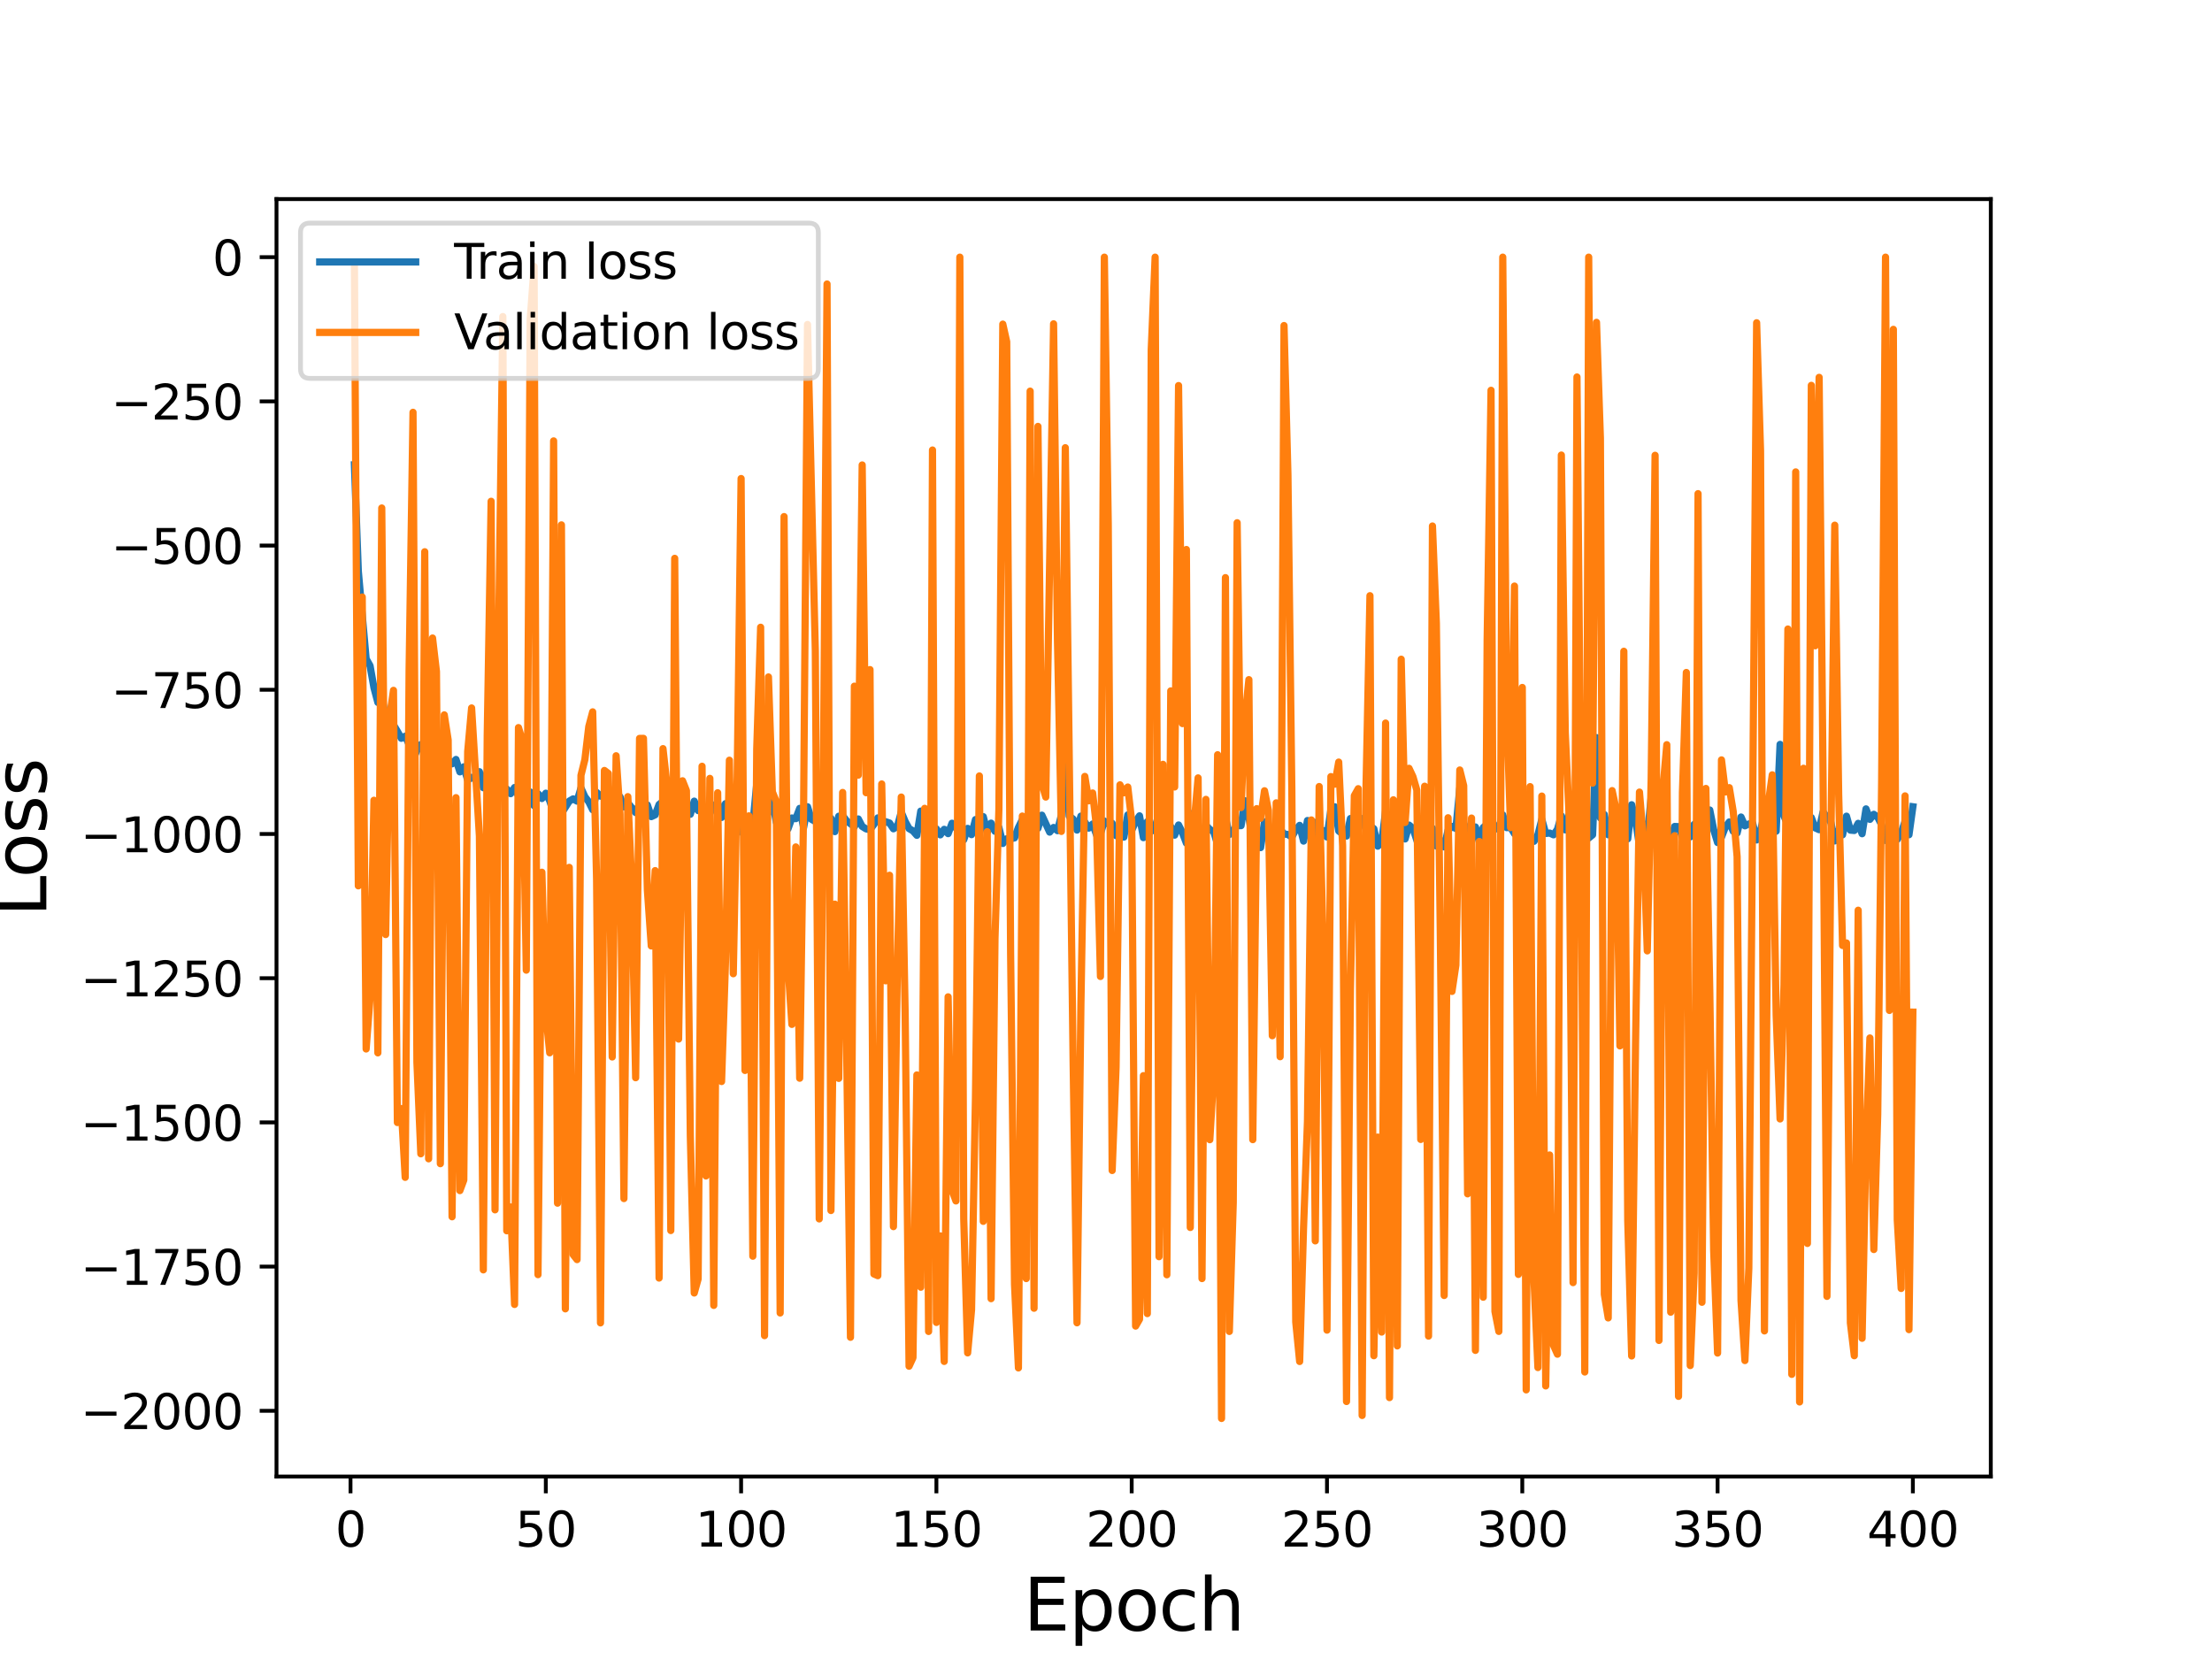 <?xml version="1.0" encoding="utf-8" standalone="no"?>
<!DOCTYPE svg PUBLIC "-//W3C//DTD SVG 1.1//EN"
  "http://www.w3.org/Graphics/SVG/1.1/DTD/svg11.dtd">
<svg height="345.6pt" version="1.1" viewBox="0 0 460.8 345.6" width="460.8pt" xmlns="http://www.w3.org/2000/svg" xmlns:xlink="http://www.w3.org/1999/xlink">
 <defs>
  <style type="text/css">*{stroke-linecap:butt;stroke-linejoin:round;}</style>
 </defs>
 <g id="figure_1">
  <g id="patch_1">
   <path d="M 0 345.6 
L 460.8 345.6 
L 460.8 0 
L 0 0 
z
" style="fill:#ffffff;"/>
  </g>
  <g id="axes_1">
   <g id="patch_2">
    <path d="M 57.6 307.584 
L 414.72 307.584 
L 414.72 41.472 
L 57.6 41.472 
z
" style="fill:#ffffff;"/>
   </g>
   <g id="matplotlib.axis_1">
    <g id="xtick_1">
     <g id="line2d_1">
      <defs>
       <path d="M 0 0 
L 0 3.5 
" id="mac557f508b" style="stroke:#000000;stroke-width:0.8;"/>
      </defs>
      <g>
       <use style="stroke:#000000;stroke-width:0.8;" x="73.019" xlink:href="#mac557f508b" y="307.584"/>
      </g>
     </g>
     <g id="text_1">
      <!-- 0 -->
      <g transform="translate(69.838 322.182)scale(0.1 -0.1)">
       <defs>
        <path d="M 2034 4250 
Q 1547 4250 1301 3770 
Q 1056 3291 1056 2328 
Q 1056 1369 1301 889 
Q 1547 409 2034 409 
Q 2525 409 2770 889 
Q 3016 1369 3016 2328 
Q 3016 3291 2770 3770 
Q 2525 4250 2034 4250 
z
M 2034 4750 
Q 2819 4750 3233 4129 
Q 3647 3509 3647 2328 
Q 3647 1150 3233 529 
Q 2819 -91 2034 -91 
Q 1250 -91 836 529 
Q 422 1150 422 2328 
Q 422 3509 836 4129 
Q 1250 4750 2034 4750 
z
" id="DejaVuSans-30" transform="scale(0.016)"/>
       </defs>
       <use xlink:href="#DejaVuSans-30"/>
      </g>
     </g>
    </g>
    <g id="xtick_2">
     <g id="line2d_2">
      <g>
       <use style="stroke:#000000;stroke-width:0.8;" x="113.703" xlink:href="#mac557f508b" y="307.584"/>
      </g>
     </g>
     <g id="text_2">
      <!-- 50 -->
      <g transform="translate(107.34 322.182)scale(0.1 -0.1)">
       <defs>
        <path d="M 691 4666 
L 3169 4666 
L 3169 4134 
L 1269 4134 
L 1269 2991 
Q 1406 3038 1543 3061 
Q 1681 3084 1819 3084 
Q 2600 3084 3056 2656 
Q 3513 2228 3513 1497 
Q 3513 744 3044 326 
Q 2575 -91 1722 -91 
Q 1428 -91 1123 -41 
Q 819 9 494 109 
L 494 744 
Q 775 591 1075 516 
Q 1375 441 1709 441 
Q 2250 441 2565 725 
Q 2881 1009 2881 1497 
Q 2881 1984 2565 2268 
Q 2250 2553 1709 2553 
Q 1456 2553 1204 2497 
Q 953 2441 691 2322 
L 691 4666 
z
" id="DejaVuSans-35" transform="scale(0.016)"/>
       </defs>
       <use xlink:href="#DejaVuSans-35"/>
       <use x="63.623" xlink:href="#DejaVuSans-30"/>
      </g>
     </g>
    </g>
    <g id="xtick_3">
     <g id="line2d_3">
      <g>
       <use style="stroke:#000000;stroke-width:0.8;" x="154.386" xlink:href="#mac557f508b" y="307.584"/>
      </g>
     </g>
     <g id="text_3">
      <!-- 100 -->
      <g transform="translate(144.842 322.182)scale(0.1 -0.1)">
       <defs>
        <path d="M 794 531 
L 1825 531 
L 1825 4091 
L 703 3866 
L 703 4441 
L 1819 4666 
L 2450 4666 
L 2450 531 
L 3481 531 
L 3481 0 
L 794 0 
L 794 531 
z
" id="DejaVuSans-31" transform="scale(0.016)"/>
       </defs>
       <use xlink:href="#DejaVuSans-31"/>
       <use x="63.623" xlink:href="#DejaVuSans-30"/>
       <use x="127.246" xlink:href="#DejaVuSans-30"/>
      </g>
     </g>
    </g>
    <g id="xtick_4">
     <g id="line2d_4">
      <g>
       <use style="stroke:#000000;stroke-width:0.8;" x="195.07" xlink:href="#mac557f508b" y="307.584"/>
      </g>
     </g>
     <g id="text_4">
      <!-- 150 -->
      <g transform="translate(185.526 322.182)scale(0.1 -0.1)">
       <use xlink:href="#DejaVuSans-31"/>
       <use x="63.623" xlink:href="#DejaVuSans-35"/>
       <use x="127.246" xlink:href="#DejaVuSans-30"/>
      </g>
     </g>
    </g>
    <g id="xtick_5">
     <g id="line2d_5">
      <g>
       <use style="stroke:#000000;stroke-width:0.8;" x="235.753" xlink:href="#mac557f508b" y="307.584"/>
      </g>
     </g>
     <g id="text_5">
      <!-- 200 -->
      <g transform="translate(226.209 322.182)scale(0.1 -0.1)">
       <defs>
        <path d="M 1228 531 
L 3431 531 
L 3431 0 
L 469 0 
L 469 531 
Q 828 903 1448 1529 
Q 2069 2156 2228 2338 
Q 2531 2678 2651 2914 
Q 2772 3150 2772 3378 
Q 2772 3750 2511 3984 
Q 2250 4219 1831 4219 
Q 1534 4219 1204 4116 
Q 875 4013 500 3803 
L 500 4441 
Q 881 4594 1212 4672 
Q 1544 4750 1819 4750 
Q 2544 4750 2975 4387 
Q 3406 4025 3406 3419 
Q 3406 3131 3298 2873 
Q 3191 2616 2906 2266 
Q 2828 2175 2409 1742 
Q 1991 1309 1228 531 
z
" id="DejaVuSans-32" transform="scale(0.016)"/>
       </defs>
       <use xlink:href="#DejaVuSans-32"/>
       <use x="63.623" xlink:href="#DejaVuSans-30"/>
       <use x="127.246" xlink:href="#DejaVuSans-30"/>
      </g>
     </g>
    </g>
    <g id="xtick_6">
     <g id="line2d_6">
      <g>
       <use style="stroke:#000000;stroke-width:0.8;" x="276.437" xlink:href="#mac557f508b" y="307.584"/>
      </g>
     </g>
     <g id="text_6">
      <!-- 250 -->
      <g transform="translate(266.893 322.182)scale(0.1 -0.1)">
       <use xlink:href="#DejaVuSans-32"/>
       <use x="63.623" xlink:href="#DejaVuSans-35"/>
       <use x="127.246" xlink:href="#DejaVuSans-30"/>
      </g>
     </g>
    </g>
    <g id="xtick_7">
     <g id="line2d_7">
      <g>
       <use style="stroke:#000000;stroke-width:0.8;" x="317.12" xlink:href="#mac557f508b" y="307.584"/>
      </g>
     </g>
     <g id="text_7">
      <!-- 300 -->
      <g transform="translate(307.576 322.182)scale(0.1 -0.1)">
       <defs>
        <path d="M 2597 2516 
Q 3050 2419 3304 2112 
Q 3559 1806 3559 1356 
Q 3559 666 3084 287 
Q 2609 -91 1734 -91 
Q 1441 -91 1130 -33 
Q 819 25 488 141 
L 488 750 
Q 750 597 1062 519 
Q 1375 441 1716 441 
Q 2309 441 2620 675 
Q 2931 909 2931 1356 
Q 2931 1769 2642 2001 
Q 2353 2234 1838 2234 
L 1294 2234 
L 1294 2753 
L 1863 2753 
Q 2328 2753 2575 2939 
Q 2822 3125 2822 3475 
Q 2822 3834 2567 4026 
Q 2313 4219 1838 4219 
Q 1578 4219 1281 4162 
Q 984 4106 628 3988 
L 628 4550 
Q 988 4650 1302 4700 
Q 1616 4750 1894 4750 
Q 2613 4750 3031 4423 
Q 3450 4097 3450 3541 
Q 3450 3153 3228 2886 
Q 3006 2619 2597 2516 
z
" id="DejaVuSans-33" transform="scale(0.016)"/>
       </defs>
       <use xlink:href="#DejaVuSans-33"/>
       <use x="63.623" xlink:href="#DejaVuSans-30"/>
       <use x="127.246" xlink:href="#DejaVuSans-30"/>
      </g>
     </g>
    </g>
    <g id="xtick_8">
     <g id="line2d_8">
      <g>
       <use style="stroke:#000000;stroke-width:0.8;" x="357.804" xlink:href="#mac557f508b" y="307.584"/>
      </g>
     </g>
     <g id="text_8">
      <!-- 350 -->
      <g transform="translate(348.26 322.182)scale(0.1 -0.1)">
       <use xlink:href="#DejaVuSans-33"/>
       <use x="63.623" xlink:href="#DejaVuSans-35"/>
       <use x="127.246" xlink:href="#DejaVuSans-30"/>
      </g>
     </g>
    </g>
    <g id="xtick_9">
     <g id="line2d_9">
      <g>
       <use style="stroke:#000000;stroke-width:0.8;" x="398.487" xlink:href="#mac557f508b" y="307.584"/>
      </g>
     </g>
     <g id="text_9">
      <!-- 400 -->
      <g transform="translate(388.944 322.182)scale(0.1 -0.1)">
       <defs>
        <path d="M 2419 4116 
L 825 1625 
L 2419 1625 
L 2419 4116 
z
M 2253 4666 
L 3047 4666 
L 3047 1625 
L 3713 1625 
L 3713 1100 
L 3047 1100 
L 3047 0 
L 2419 0 
L 2419 1100 
L 313 1100 
L 313 1709 
L 2253 4666 
z
" id="DejaVuSans-34" transform="scale(0.016)"/>
       </defs>
       <use xlink:href="#DejaVuSans-34"/>
       <use x="63.623" xlink:href="#DejaVuSans-30"/>
       <use x="127.246" xlink:href="#DejaVuSans-30"/>
      </g>
     </g>
    </g>
    <g id="text_10">
     <!-- Epoch -->
     <g transform="translate(213.194 339.66)scale(0.15 -0.15)">
      <defs>
       <path d="M 628 4666 
L 3578 4666 
L 3578 4134 
L 1259 4134 
L 1259 2753 
L 3481 2753 
L 3481 2222 
L 1259 2222 
L 1259 531 
L 3634 531 
L 3634 0 
L 628 0 
L 628 4666 
z
" id="DejaVuSans-45" transform="scale(0.016)"/>
       <path d="M 1159 525 
L 1159 -1331 
L 581 -1331 
L 581 3500 
L 1159 3500 
L 1159 2969 
Q 1341 3281 1617 3432 
Q 1894 3584 2278 3584 
Q 2916 3584 3314 3078 
Q 3713 2572 3713 1747 
Q 3713 922 3314 415 
Q 2916 -91 2278 -91 
Q 1894 -91 1617 61 
Q 1341 213 1159 525 
z
M 3116 1747 
Q 3116 2381 2855 2742 
Q 2594 3103 2138 3103 
Q 1681 3103 1420 2742 
Q 1159 2381 1159 1747 
Q 1159 1113 1420 752 
Q 1681 391 2138 391 
Q 2594 391 2855 752 
Q 3116 1113 3116 1747 
z
" id="DejaVuSans-70" transform="scale(0.016)"/>
       <path d="M 1959 3097 
Q 1497 3097 1228 2736 
Q 959 2375 959 1747 
Q 959 1119 1226 758 
Q 1494 397 1959 397 
Q 2419 397 2687 759 
Q 2956 1122 2956 1747 
Q 2956 2369 2687 2733 
Q 2419 3097 1959 3097 
z
M 1959 3584 
Q 2709 3584 3137 3096 
Q 3566 2609 3566 1747 
Q 3566 888 3137 398 
Q 2709 -91 1959 -91 
Q 1206 -91 779 398 
Q 353 888 353 1747 
Q 353 2609 779 3096 
Q 1206 3584 1959 3584 
z
" id="DejaVuSans-6f" transform="scale(0.016)"/>
       <path d="M 3122 3366 
L 3122 2828 
Q 2878 2963 2633 3030 
Q 2388 3097 2138 3097 
Q 1578 3097 1268 2742 
Q 959 2388 959 1747 
Q 959 1106 1268 751 
Q 1578 397 2138 397 
Q 2388 397 2633 464 
Q 2878 531 3122 666 
L 3122 134 
Q 2881 22 2623 -34 
Q 2366 -91 2075 -91 
Q 1284 -91 818 406 
Q 353 903 353 1747 
Q 353 2603 823 3093 
Q 1294 3584 2113 3584 
Q 2378 3584 2631 3529 
Q 2884 3475 3122 3366 
z
" id="DejaVuSans-63" transform="scale(0.016)"/>
       <path d="M 3513 2113 
L 3513 0 
L 2938 0 
L 2938 2094 
Q 2938 2591 2744 2837 
Q 2550 3084 2163 3084 
Q 1697 3084 1428 2787 
Q 1159 2491 1159 1978 
L 1159 0 
L 581 0 
L 581 4863 
L 1159 4863 
L 1159 2956 
Q 1366 3272 1645 3428 
Q 1925 3584 2291 3584 
Q 2894 3584 3203 3211 
Q 3513 2838 3513 2113 
z
" id="DejaVuSans-68" transform="scale(0.016)"/>
      </defs>
      <use xlink:href="#DejaVuSans-45"/>
      <use x="63.184" xlink:href="#DejaVuSans-70"/>
      <use x="126.66" xlink:href="#DejaVuSans-6f"/>
      <use x="187.842" xlink:href="#DejaVuSans-63"/>
      <use x="242.822" xlink:href="#DejaVuSans-68"/>
     </g>
    </g>
   </g>
   <g id="matplotlib.axis_2">
    <g id="ytick_1">
     <g id="line2d_10">
      <defs>
       <path d="M 0 0 
L -3.5 0 
" id="m861f711ddc" style="stroke:#000000;stroke-width:0.8;"/>
      </defs>
      <g>
       <use style="stroke:#000000;stroke-width:0.8;" x="57.6" xlink:href="#m861f711ddc" y="293.899"/>
      </g>
     </g>
     <g id="text_11">
      <!-- −2000 -->
      <g transform="translate(16.77 297.698)scale(0.1 -0.1)">
       <defs>
        <path d="M 678 2272 
L 4684 2272 
L 4684 1741 
L 678 1741 
L 678 2272 
z
" id="DejaVuSans-2212" transform="scale(0.016)"/>
       </defs>
       <use xlink:href="#DejaVuSans-2212"/>
       <use x="83.789" xlink:href="#DejaVuSans-32"/>
       <use x="147.412" xlink:href="#DejaVuSans-30"/>
       <use x="211.035" xlink:href="#DejaVuSans-30"/>
       <use x="274.658" xlink:href="#DejaVuSans-30"/>
      </g>
     </g>
    </g>
    <g id="ytick_2">
     <g id="line2d_11">
      <g>
       <use style="stroke:#000000;stroke-width:0.8;" x="57.6" xlink:href="#m861f711ddc" y="263.858"/>
      </g>
     </g>
     <g id="text_12">
      <!-- −1750 -->
      <g transform="translate(16.77 267.657)scale(0.1 -0.1)">
       <defs>
        <path d="M 525 4666 
L 3525 4666 
L 3525 4397 
L 1831 0 
L 1172 0 
L 2766 4134 
L 525 4134 
L 525 4666 
z
" id="DejaVuSans-37" transform="scale(0.016)"/>
       </defs>
       <use xlink:href="#DejaVuSans-2212"/>
       <use x="83.789" xlink:href="#DejaVuSans-31"/>
       <use x="147.412" xlink:href="#DejaVuSans-37"/>
       <use x="211.035" xlink:href="#DejaVuSans-35"/>
       <use x="274.658" xlink:href="#DejaVuSans-30"/>
      </g>
     </g>
    </g>
    <g id="ytick_3">
     <g id="line2d_12">
      <g>
       <use style="stroke:#000000;stroke-width:0.8;" x="57.6" xlink:href="#m861f711ddc" y="233.816"/>
      </g>
     </g>
     <g id="text_13">
      <!-- −1500 -->
      <g transform="translate(16.77 237.615)scale(0.1 -0.1)">
       <use xlink:href="#DejaVuSans-2212"/>
       <use x="83.789" xlink:href="#DejaVuSans-31"/>
       <use x="147.412" xlink:href="#DejaVuSans-35"/>
       <use x="211.035" xlink:href="#DejaVuSans-30"/>
       <use x="274.658" xlink:href="#DejaVuSans-30"/>
      </g>
     </g>
    </g>
    <g id="ytick_4">
     <g id="line2d_13">
      <g>
       <use style="stroke:#000000;stroke-width:0.8;" x="57.6" xlink:href="#m861f711ddc" y="203.775"/>
      </g>
     </g>
     <g id="text_14">
      <!-- −1250 -->
      <g transform="translate(16.77 207.574)scale(0.1 -0.1)">
       <use xlink:href="#DejaVuSans-2212"/>
       <use x="83.789" xlink:href="#DejaVuSans-31"/>
       <use x="147.412" xlink:href="#DejaVuSans-32"/>
       <use x="211.035" xlink:href="#DejaVuSans-35"/>
       <use x="274.658" xlink:href="#DejaVuSans-30"/>
      </g>
     </g>
    </g>
    <g id="ytick_5">
     <g id="line2d_14">
      <g>
       <use style="stroke:#000000;stroke-width:0.8;" x="57.6" xlink:href="#m861f711ddc" y="173.733"/>
      </g>
     </g>
     <g id="text_15">
      <!-- −1000 -->
      <g transform="translate(16.77 177.533)scale(0.1 -0.1)">
       <use xlink:href="#DejaVuSans-2212"/>
       <use x="83.789" xlink:href="#DejaVuSans-31"/>
       <use x="147.412" xlink:href="#DejaVuSans-30"/>
       <use x="211.035" xlink:href="#DejaVuSans-30"/>
       <use x="274.658" xlink:href="#DejaVuSans-30"/>
      </g>
     </g>
    </g>
    <g id="ytick_6">
     <g id="line2d_15">
      <g>
       <use style="stroke:#000000;stroke-width:0.8;" x="57.6" xlink:href="#m861f711ddc" y="143.692"/>
      </g>
     </g>
     <g id="text_16">
      <!-- −750 -->
      <g transform="translate(23.133 147.491)scale(0.1 -0.1)">
       <use xlink:href="#DejaVuSans-2212"/>
       <use x="83.789" xlink:href="#DejaVuSans-37"/>
       <use x="147.412" xlink:href="#DejaVuSans-35"/>
       <use x="211.035" xlink:href="#DejaVuSans-30"/>
      </g>
     </g>
    </g>
    <g id="ytick_7">
     <g id="line2d_16">
      <g>
       <use style="stroke:#000000;stroke-width:0.8;" x="57.6" xlink:href="#m861f711ddc" y="113.651"/>
      </g>
     </g>
     <g id="text_17">
      <!-- −500 -->
      <g transform="translate(23.133 117.45)scale(0.1 -0.1)">
       <use xlink:href="#DejaVuSans-2212"/>
       <use x="83.789" xlink:href="#DejaVuSans-35"/>
       <use x="147.412" xlink:href="#DejaVuSans-30"/>
       <use x="211.035" xlink:href="#DejaVuSans-30"/>
      </g>
     </g>
    </g>
    <g id="ytick_8">
     <g id="line2d_17">
      <g>
       <use style="stroke:#000000;stroke-width:0.8;" x="57.6" xlink:href="#m861f711ddc" y="83.609"/>
      </g>
     </g>
     <g id="text_18">
      <!-- −250 -->
      <g transform="translate(23.133 87.409)scale(0.1 -0.1)">
       <use xlink:href="#DejaVuSans-2212"/>
       <use x="83.789" xlink:href="#DejaVuSans-32"/>
       <use x="147.412" xlink:href="#DejaVuSans-35"/>
       <use x="211.035" xlink:href="#DejaVuSans-30"/>
      </g>
     </g>
    </g>
    <g id="ytick_9">
     <g id="line2d_18">
      <g>
       <use style="stroke:#000000;stroke-width:0.8;" x="57.6" xlink:href="#m861f711ddc" y="53.568"/>
      </g>
     </g>
     <g id="text_19">
      <!-- 0 -->
      <g transform="translate(44.237 57.367)scale(0.1 -0.1)">
       <use xlink:href="#DejaVuSans-30"/>
      </g>
     </g>
    </g>
    <g id="text_20">
     <!-- Loss -->
     <g transform="translate(9.651 190.979)rotate(-90)scale(0.15 -0.15)">
      <defs>
       <path d="M 628 4666 
L 1259 4666 
L 1259 531 
L 3531 531 
L 3531 0 
L 628 0 
L 628 4666 
z
" id="DejaVuSans-4c" transform="scale(0.016)"/>
       <path d="M 2834 3397 
L 2834 2853 
Q 2591 2978 2328 3040 
Q 2066 3103 1784 3103 
Q 1356 3103 1142 2972 
Q 928 2841 928 2578 
Q 928 2378 1081 2264 
Q 1234 2150 1697 2047 
L 1894 2003 
Q 2506 1872 2764 1633 
Q 3022 1394 3022 966 
Q 3022 478 2636 193 
Q 2250 -91 1575 -91 
Q 1294 -91 989 -36 
Q 684 19 347 128 
L 347 722 
Q 666 556 975 473 
Q 1284 391 1588 391 
Q 1994 391 2212 530 
Q 2431 669 2431 922 
Q 2431 1156 2273 1281 
Q 2116 1406 1581 1522 
L 1381 1569 
Q 847 1681 609 1914 
Q 372 2147 372 2553 
Q 372 3047 722 3315 
Q 1072 3584 1716 3584 
Q 2034 3584 2315 3537 
Q 2597 3491 2834 3397 
z
" id="DejaVuSans-73" transform="scale(0.016)"/>
      </defs>
      <use xlink:href="#DejaVuSans-4c"/>
      <use x="53.963" xlink:href="#DejaVuSans-6f"/>
      <use x="115.145" xlink:href="#DejaVuSans-73"/>
      <use x="167.244" xlink:href="#DejaVuSans-73"/>
     </g>
    </g>
   </g>
   <g id="line2d_19">
    <path clip-path="url(#pc4046cb7c0)" d="M 73.833 96.823 
L 74.646 119.008 
L 76.274 137.245 
L 77.087 138.696 
L 77.901 143.27 
L 78.715 146.333 
L 79.528 144.657 
L 80.342 150.146 
L 81.156 149.647 
L 82.783 152.361 
L 83.597 153.801 
L 84.41 153.368 
L 85.224 155.085 
L 86.038 158.192 
L 86.851 156.336 
L 87.665 155.112 
L 88.479 155.77 
L 89.292 159.232 
L 90.106 160.533 
L 90.92 160.432 
L 91.733 158.793 
L 92.547 159.848 
L 93.361 158.258 
L 94.174 159.116 
L 94.988 158.21 
L 95.802 160.789 
L 96.616 159.741 
L 97.429 162.515 
L 98.243 161.925 
L 99.057 162.375 
L 99.87 160.76 
L 100.684 164.093 
L 101.498 160.878 
L 102.311 163.189 
L 103.125 164.063 
L 103.939 163.797 
L 104.752 165.974 
L 105.566 164.373 
L 106.38 165.333 
L 107.193 164.054 
L 108.007 165.827 
L 108.821 163.15 
L 109.634 165.642 
L 110.448 164.984 
L 111.262 167.849 
L 112.075 165.341 
L 112.889 166.345 
L 113.703 165.238 
L 114.516 166.823 
L 115.33 169.35 
L 116.144 170.14 
L 116.957 169.446 
L 118.585 166.89 
L 119.398 166.421 
L 120.212 166.892 
L 121.026 164.162 
L 121.839 165.972 
L 122.653 167.034 
L 123.467 168.682 
L 124.28 165.071 
L 125.094 165.852 
L 125.908 165.691 
L 126.721 166.576 
L 128.349 167.186 
L 129.162 165.985 
L 129.976 168.101 
L 130.79 167.254 
L 132.417 169.272 
L 133.231 167.512 
L 134.044 168.27 
L 134.858 167.689 
L 135.672 170.116 
L 136.485 169.741 
L 137.299 167.594 
L 138.113 166.948 
L 138.926 170.572 
L 139.74 169.352 
L 140.554 169.108 
L 141.367 168.553 
L 142.181 168.17 
L 142.995 168.355 
L 143.808 169.625 
L 144.622 166.896 
L 145.436 168.863 
L 146.249 168.485 
L 147.063 168.466 
L 147.877 169.405 
L 148.69 167.979 
L 149.504 167.195 
L 150.318 170.292 
L 151.131 167.418 
L 151.945 169.172 
L 152.759 168.101 
L 153.572 170.348 
L 154.386 173.334 
L 155.2 173.183 
L 156.013 171.621 
L 156.827 171.768 
L 157.641 163.276 
L 158.454 168.343 
L 159.268 169.493 
L 160.082 169.327 
L 160.895 166.689 
L 161.709 171.264 
L 162.523 169.437 
L 164.15 172.673 
L 164.964 170.401 
L 165.777 170.542 
L 166.591 168.4 
L 167.405 172.405 
L 168.219 168.06 
L 169.032 170.663 
L 170.66 171.574 
L 172.287 172.79 
L 173.101 170.476 
L 173.914 173.243 
L 174.728 170.036 
L 175.542 169.92 
L 176.355 170.992 
L 177.983 172.204 
L 178.796 170.603 
L 179.61 172.161 
L 180.424 172.672 
L 181.237 172.832 
L 182.051 171.743 
L 182.865 170.381 
L 183.678 171.806 
L 184.492 171.176 
L 185.306 171.447 
L 186.119 172.65 
L 186.933 172.171 
L 187.747 169.179 
L 188.56 171.125 
L 189.374 172.615 
L 190.188 173.083 
L 191.001 174.013 
L 191.815 168.963 
L 192.629 171.572 
L 193.442 172.8 
L 194.256 172.238 
L 195.07 172.677 
L 195.883 173.915 
L 196.697 172.762 
L 197.511 173.663 
L 198.324 171.494 
L 199.138 172.446 
L 199.952 173.588 
L 200.765 174.937 
L 201.579 172.567 
L 202.393 173.872 
L 203.206 170.733 
L 204.02 173.236 
L 204.834 170.124 
L 205.647 173.378 
L 206.461 171.474 
L 207.275 173.174 
L 208.088 172.37 
L 208.902 175.711 
L 209.716 174.736 
L 210.529 174.719 
L 211.343 174.552 
L 212.157 172.391 
L 212.97 170.744 
L 213.784 172.51 
L 214.598 171.366 
L 215.411 171.082 
L 216.225 172.55 
L 217.039 169.811 
L 218.666 173.345 
L 219.48 172.376 
L 220.293 173.042 
L 221.107 169.782 
L 221.921 156.049 
L 222.734 170.02 
L 223.548 170.62 
L 224.362 172.92 
L 225.175 170.008 
L 226.803 172.511 
L 227.616 171.655 
L 228.43 173.929 
L 229.244 173.674 
L 230.057 171.044 
L 230.871 171.64 
L 231.685 171.508 
L 232.498 174.074 
L 233.312 172.569 
L 234.126 174.384 
L 234.939 169.756 
L 235.753 172.971 
L 236.567 171.164 
L 237.381 169.953 
L 238.194 174.498 
L 239.008 171.185 
L 239.822 173.177 
L 240.635 172.259 
L 241.449 169.594 
L 242.263 171.688 
L 243.076 173.231 
L 243.89 172.201 
L 244.704 173.976 
L 245.517 171.858 
L 246.331 173.493 
L 247.145 175.641 
L 247.958 169.471 
L 248.772 172.391 
L 249.586 171.661 
L 250.399 174.931 
L 251.213 171.929 
L 252.027 172.785 
L 252.84 173.253 
L 253.654 175.964 
L 254.468 176.034 
L 255.281 170.303 
L 256.095 173.849 
L 256.909 173.043 
L 257.722 171.98 
L 258.536 171.997 
L 259.35 166.805 
L 260.163 170.212 
L 260.977 175.216 
L 261.791 173.557 
L 262.604 176.575 
L 263.418 171.19 
L 264.232 172.191 
L 265.045 174.368 
L 265.859 175.832 
L 266.673 172.725 
L 267.486 173.731 
L 268.3 173.845 
L 269.114 174.358 
L 269.927 172.878 
L 270.741 171.938 
L 271.555 175.214 
L 272.368 170.929 
L 273.182 172.252 
L 273.996 171.329 
L 274.809 175.29 
L 275.623 173.003 
L 276.437 174.367 
L 277.25 168.65 
L 278.064 168.066 
L 278.878 173.11 
L 279.691 173.732 
L 280.505 174.161 
L 281.319 170.516 
L 282.132 173.402 
L 282.946 172.818 
L 283.76 170.517 
L 284.573 172.044 
L 285.387 172.039 
L 286.201 172.644 
L 287.014 176.27 
L 287.828 175.521 
L 288.642 169.006 
L 289.455 170.718 
L 290.269 172.157 
L 291.083 172.638 
L 291.896 172.088 
L 292.71 174.769 
L 293.524 171.876 
L 294.337 172.545 
L 295.965 177.539 
L 296.778 174.27 
L 297.592 173.141 
L 298.406 172.55 
L 299.219 176.237 
L 300.033 175.053 
L 300.847 176.428 
L 301.66 172.955 
L 302.474 172.151 
L 303.288 172.6 
L 304.101 164.215 
L 304.915 171.493 
L 305.729 173.254 
L 306.543 175.411 
L 307.356 172.275 
L 308.17 174.886 
L 308.984 172.398 
L 309.797 171.715 
L 310.611 170.298 
L 311.425 172.758 
L 312.238 172.363 
L 313.052 169.758 
L 313.866 172.413 
L 314.679 172.356 
L 315.493 173.681 
L 316.307 173.32 
L 317.12 173.23 
L 317.934 171.98 
L 318.748 174.648 
L 319.561 175.26 
L 320.375 173.874 
L 321.189 170.705 
L 322.002 173.629 
L 322.816 173.535 
L 323.63 173.907 
L 324.443 172.766 
L 325.257 169.946 
L 326.071 172.883 
L 326.884 169.586 
L 327.698 169.362 
L 328.512 172.919 
L 329.325 171.923 
L 330.139 172.061 
L 330.953 174.578 
L 331.766 173.903 
L 332.58 153.654 
L 333.394 170.39 
L 334.207 169.681 
L 335.021 173.896 
L 335.835 173.838 
L 336.648 172.71 
L 337.462 174.988 
L 338.276 173.63 
L 339.089 174.744 
L 339.903 167.643 
L 340.717 170.779 
L 341.53 176.239 
L 342.344 171.625 
L 343.158 174.25 
L 343.971 166.11 
L 344.785 170.805 
L 345.599 170.78 
L 346.412 172.973 
L 347.226 173.072 
L 348.04 175.039 
L 348.853 172.171 
L 349.667 172.202 
L 350.481 174.367 
L 351.294 172.562 
L 352.108 174.341 
L 352.922 171.738 
L 353.735 175.947 
L 354.549 173.78 
L 355.363 172.239 
L 356.176 168.74 
L 356.99 172.847 
L 357.804 175.519 
L 358.617 174.388 
L 359.431 172.285 
L 360.245 171.227 
L 361.058 173.161 
L 361.872 173.533 
L 362.686 170.202 
L 363.499 172.034 
L 364.313 171.647 
L 365.127 171.541 
L 365.94 174.975 
L 366.754 173.078 
L 367.568 169.494 
L 368.381 174.37 
L 369.195 171.951 
L 370.009 173.158 
L 370.822 155.071 
L 371.636 169.988 
L 373.263 173.735 
L 374.077 174.88 
L 375.704 171.666 
L 376.518 170.69 
L 377.332 170.319 
L 378.146 172.473 
L 378.959 172.834 
L 379.773 169.15 
L 381.4 171.298 
L 382.214 175.175 
L 383.028 172.993 
L 383.841 173.907 
L 384.655 170.026 
L 385.469 172.934 
L 386.282 173.005 
L 387.096 171.515 
L 387.91 173.678 
L 388.723 168.507 
L 389.537 170.689 
L 390.351 169.636 
L 391.164 170.238 
L 391.978 171.836 
L 392.792 175.085 
L 393.605 174.868 
L 394.419 173.802 
L 395.233 174.857 
L 396.046 173.543 
L 396.86 171.12 
L 397.674 173.893 
L 398.487 168.06 
L 398.487 168.06 
" style="fill:none;stroke:#1f77b4;stroke-linecap:square;stroke-width:1.5;"/>
   </g>
   <g id="line2d_20">
    <path clip-path="url(#pc4046cb7c0)" d="M 73.833 54.942 
L 74.646 184.535 
L 75.46 124.367 
L 76.274 218.52 
L 77.087 207.821 
L 77.901 166.712 
L 78.715 219.33 
L 79.528 105.824 
L 80.342 194.684 
L 81.156 149.394 
L 81.969 143.81 
L 82.783 233.844 
L 83.597 230.939 
L 84.41 245.263 
L 85.224 139.562 
L 86.038 85.89 
L 86.851 221.276 
L 87.665 240.356 
L 88.479 114.937 
L 89.292 241.4 
L 90.106 132.91 
L 90.92 139.89 
L 91.733 242.415 
L 92.547 148.92 
L 93.361 154.153 
L 94.174 253.475 
L 94.988 166.164 
L 95.802 248.023 
L 96.616 245.828 
L 97.429 156.557 
L 98.243 147.482 
L 99.87 174.196 
L 100.684 264.536 
L 101.498 153.237 
L 102.311 104.426 
L 103.125 252.032 
L 103.939 127.134 
L 104.752 65.944 
L 105.566 256.396 
L 106.38 251.429 
L 107.193 271.741 
L 108.007 151.573 
L 108.821 154.231 
L 109.634 202.098 
L 110.448 66.548 
L 111.262 55.514 
L 112.075 265.531 
L 112.889 181.703 
L 113.703 211.255 
L 114.516 219.321 
L 115.33 91.845 
L 116.144 250.642 
L 116.957 109.343 
L 117.771 272.657 
L 118.585 180.688 
L 119.398 261.361 
L 120.212 262.396 
L 121.026 161.517 
L 121.839 158.235 
L 122.653 151.354 
L 123.467 148.292 
L 124.28 183.208 
L 125.094 275.581 
L 125.908 160.502 
L 126.721 161.118 
L 127.535 220.186 
L 128.349 157.44 
L 129.162 169.577 
L 129.976 249.683 
L 130.79 165.954 
L 131.603 183.88 
L 132.417 224.511 
L 133.231 153.822 
L 134.044 153.814 
L 134.858 185.375 
L 135.672 197.055 
L 136.485 181.362 
L 137.299 266.242 
L 138.113 155.953 
L 138.926 163.289 
L 139.74 256.342 
L 140.554 116.312 
L 141.367 216.455 
L 142.181 162.648 
L 142.995 164.699 
L 143.808 236.648 
L 144.622 269.353 
L 145.436 266.427 
L 146.249 159.627 
L 147.063 244.971 
L 147.877 162.154 
L 148.69 271.935 
L 149.504 165.143 
L 150.318 225.3 
L 151.131 200.442 
L 151.945 158.366 
L 152.759 202.848 
L 153.572 161.717 
L 154.386 99.687 
L 155.2 222.997 
L 156.013 169.956 
L 156.827 261.69 
L 157.641 155.999 
L 158.454 130.668 
L 159.268 278.236 
L 160.082 141.019 
L 160.895 164.958 
L 161.709 166.987 
L 162.523 273.516 
L 163.336 107.614 
L 164.15 201.167 
L 164.964 213.403 
L 165.777 176.433 
L 166.591 224.613 
L 167.405 168.303 
L 168.219 67.593 
L 169.846 135.589 
L 170.66 253.919 
L 171.473 167.696 
L 172.287 59.16 
L 173.101 252.173 
L 173.914 188.35 
L 174.728 224.648 
L 175.542 165.082 
L 176.355 217.326 
L 177.169 278.582 
L 177.983 142.942 
L 178.796 161.476 
L 179.61 96.861 
L 180.424 165.138 
L 181.237 139.488 
L 182.051 265.393 
L 182.865 265.746 
L 183.678 163.315 
L 184.492 204.322 
L 185.306 182.329 
L 186.119 255.527 
L 186.933 202.355 
L 187.747 166.041 
L 188.56 211.116 
L 189.374 284.607 
L 190.188 282.84 
L 191.001 223.929 
L 191.815 268.151 
L 192.629 168.389 
L 193.442 277.367 
L 194.256 93.747 
L 195.07 275.485 
L 195.883 257.452 
L 196.697 283.607 
L 197.511 207.658 
L 198.324 247.94 
L 199.138 250.177 
L 199.952 53.568 
L 200.765 253.902 
L 201.579 281.83 
L 202.393 272.835 
L 203.206 228.64 
L 204.02 161.644 
L 204.834 254.431 
L 205.647 173.259 
L 206.461 270.537 
L 207.275 195.491 
L 208.088 168.575 
L 208.902 67.524 
L 209.716 71.19 
L 210.529 198.596 
L 211.343 267.57 
L 212.157 284.963 
L 212.97 169.998 
L 213.784 266.35 
L 214.598 81.481 
L 215.411 272.532 
L 216.225 88.827 
L 217.039 163.253 
L 217.852 166.042 
L 219.48 67.459 
L 220.293 133.555 
L 221.107 173.198 
L 221.921 93.267 
L 223.548 220.938 
L 224.362 275.562 
L 225.175 209.172 
L 225.989 161.74 
L 226.803 166.825 
L 227.616 165.196 
L 228.43 172.354 
L 229.244 203.417 
L 230.057 53.568 
L 230.871 109.272 
L 231.685 243.837 
L 232.498 222.351 
L 233.312 163.494 
L 234.126 165.15 
L 234.939 163.951 
L 235.753 171.036 
L 236.567 276.247 
L 237.381 274.822 
L 238.194 224.08 
L 239.008 273.649 
L 239.822 72.888 
L 240.635 53.568 
L 241.449 261.791 
L 242.263 159.22 
L 243.076 265.557 
L 243.89 143.925 
L 244.704 163.939 
L 245.517 80.321 
L 246.331 150.739 
L 247.145 114.473 
L 247.958 255.707 
L 248.772 171.392 
L 249.586 162.049 
L 250.399 266.349 
L 251.213 166.524 
L 252.027 237.421 
L 252.84 223.845 
L 253.654 157.223 
L 254.468 295.488 
L 255.281 120.331 
L 256.095 277.365 
L 256.909 250.548 
L 257.722 108.896 
L 258.536 168.232 
L 259.35 149.566 
L 260.163 141.581 
L 260.977 237.411 
L 261.791 168.455 
L 262.604 170.47 
L 263.418 164.732 
L 264.232 168.83 
L 265.045 215.759 
L 265.859 167.245 
L 266.673 220.133 
L 267.486 67.819 
L 268.3 98.869 
L 269.114 164.506 
L 269.927 275.396 
L 270.741 283.624 
L 271.555 255.67 
L 272.368 233.607 
L 273.182 170.809 
L 273.996 258.499 
L 274.809 163.849 
L 275.623 196.105 
L 276.437 277.091 
L 277.25 161.782 
L 278.064 163.362 
L 278.878 158.756 
L 279.691 176.23 
L 280.505 291.959 
L 281.319 206.172 
L 282.132 165.749 
L 282.946 164.296 
L 283.76 294.868 
L 284.573 163.684 
L 285.387 124.093 
L 286.201 282.421 
L 287.014 236.877 
L 287.828 277.495 
L 288.642 150.627 
L 289.455 291.148 
L 290.269 166.611 
L 291.083 280.374 
L 291.896 137.328 
L 292.71 171.328 
L 293.524 160.053 
L 294.337 161.788 
L 295.151 164.603 
L 295.965 237.368 
L 296.778 163.783 
L 297.592 278.331 
L 298.406 109.576 
L 299.219 129.792 
L 300.033 193.789 
L 300.847 269.876 
L 301.66 170.351 
L 302.474 206.532 
L 303.288 201.047 
L 304.101 160.403 
L 304.915 163.676 
L 305.729 248.702 
L 306.543 170.417 
L 307.356 281.307 
L 308.17 175.292 
L 308.984 270.235 
L 309.797 133.409 
L 310.611 81.303 
L 311.425 273.193 
L 312.238 277.357 
L 313.052 53.568 
L 313.866 148.329 
L 314.679 172.398 
L 315.493 122.088 
L 316.307 265.48 
L 317.12 143.209 
L 317.934 289.536 
L 318.748 163.869 
L 319.561 266.721 
L 320.375 284.886 
L 321.189 165.836 
L 322.002 288.714 
L 322.816 240.604 
L 323.63 280.284 
L 324.443 282.103 
L 325.257 94.796 
L 326.071 152.548 
L 326.884 170.201 
L 327.698 267.192 
L 328.512 78.533 
L 329.325 168.407 
L 330.139 285.811 
L 330.953 53.568 
L 331.766 163.14 
L 332.58 67.149 
L 333.394 91.286 
L 334.207 269.634 
L 335.021 274.548 
L 335.835 164.697 
L 336.648 168.497 
L 337.462 217.878 
L 338.276 135.672 
L 339.089 254.301 
L 339.903 282.469 
L 340.717 217.313 
L 341.53 165.007 
L 342.344 174.809 
L 343.158 198.086 
L 343.971 162.197 
L 344.785 94.847 
L 345.599 279.241 
L 346.412 164.392 
L 347.226 155.133 
L 348.04 273.351 
L 348.853 174.094 
L 349.667 290.886 
L 350.481 165.094 
L 351.294 140.086 
L 352.108 284.47 
L 352.922 265.214 
L 353.735 102.836 
L 354.549 271.289 
L 355.363 164.244 
L 356.176 206.273 
L 356.99 260.5 
L 357.804 281.868 
L 358.617 158.301 
L 359.431 164.977 
L 360.245 164.084 
L 361.058 169.027 
L 361.872 178.46 
L 362.686 270.925 
L 363.499 283.431 
L 364.313 264.166 
L 365.94 67.234 
L 366.754 93.91 
L 367.568 277.256 
L 368.381 167.256 
L 369.195 161.409 
L 370.009 211.442 
L 370.822 233.098 
L 371.636 205.184 
L 372.45 131.04 
L 373.263 286.307 
L 374.077 98.307 
L 374.891 292.051 
L 375.704 160.042 
L 376.518 259.031 
L 377.332 80.277 
L 378.146 134.529 
L 378.959 78.609 
L 379.773 161.426 
L 380.587 270.055 
L 381.4 175.819 
L 382.214 109.405 
L 383.028 165.401 
L 383.841 196.965 
L 384.655 196.438 
L 385.469 275.59 
L 386.282 282.424 
L 387.096 189.615 
L 387.91 278.788 
L 388.723 238.068 
L 389.537 216.23 
L 390.351 260.3 
L 391.164 232.131 
L 391.978 163.095 
L 392.792 53.568 
L 393.605 210.493 
L 394.419 68.609 
L 395.233 254.103 
L 396.046 268.409 
L 396.86 165.795 
L 397.674 276.986 
L 398.487 210.845 
L 398.487 210.845 
" style="fill:none;stroke:#ff7f0e;stroke-linecap:square;stroke-width:1.5;"/>
   </g>
   <g id="patch_3">
    <path d="M 57.6 307.584 
L 57.6 41.472 
" style="fill:none;stroke:#000000;stroke-linecap:square;stroke-linejoin:miter;stroke-width:0.8;"/>
   </g>
   <g id="patch_4">
    <path d="M 414.72 307.584 
L 414.72 41.472 
" style="fill:none;stroke:#000000;stroke-linecap:square;stroke-linejoin:miter;stroke-width:0.8;"/>
   </g>
   <g id="patch_5">
    <path d="M 57.6 307.584 
L 414.72 307.584 
" style="fill:none;stroke:#000000;stroke-linecap:square;stroke-linejoin:miter;stroke-width:0.8;"/>
   </g>
   <g id="patch_6">
    <path d="M 57.6 41.472 
L 414.72 41.472 
" style="fill:none;stroke:#000000;stroke-linecap:square;stroke-linejoin:miter;stroke-width:0.8;"/>
   </g>
   <g id="legend_1">
    <g id="patch_7">
     <path d="M 64.6 78.828 
L 168.475 78.828 
Q 170.475 78.828 170.475 76.828 
L 170.475 48.472 
Q 170.475 46.472 168.475 46.472 
L 64.6 46.472 
Q 62.6 46.472 62.6 48.472 
L 62.6 76.828 
Q 62.6 78.828 64.6 78.828 
z
" style="fill:#ffffff;opacity:0.8;stroke:#cccccc;stroke-linejoin:miter;"/>
    </g>
    <g id="line2d_21">
     <path d="M 66.6 54.57 
L 86.6 54.57 
" style="fill:none;stroke:#1f77b4;stroke-linecap:square;stroke-width:1.5;"/>
    </g>
    <g id="line2d_22"/>
    <g id="text_21">
     <!-- Train loss -->
     <g transform="translate(94.6 58.07)scale(0.1 -0.1)">
      <defs>
       <path d="M -19 4666 
L 3928 4666 
L 3928 4134 
L 2272 4134 
L 2272 0 
L 1638 0 
L 1638 4134 
L -19 4134 
L -19 4666 
z
" id="DejaVuSans-54" transform="scale(0.016)"/>
       <path d="M 2631 2963 
Q 2534 3019 2420 3045 
Q 2306 3072 2169 3072 
Q 1681 3072 1420 2755 
Q 1159 2438 1159 1844 
L 1159 0 
L 581 0 
L 581 3500 
L 1159 3500 
L 1159 2956 
Q 1341 3275 1631 3429 
Q 1922 3584 2338 3584 
Q 2397 3584 2469 3576 
Q 2541 3569 2628 3553 
L 2631 2963 
z
" id="DejaVuSans-72" transform="scale(0.016)"/>
       <path d="M 2194 1759 
Q 1497 1759 1228 1600 
Q 959 1441 959 1056 
Q 959 750 1161 570 
Q 1363 391 1709 391 
Q 2188 391 2477 730 
Q 2766 1069 2766 1631 
L 2766 1759 
L 2194 1759 
z
M 3341 1997 
L 3341 0 
L 2766 0 
L 2766 531 
Q 2569 213 2275 61 
Q 1981 -91 1556 -91 
Q 1019 -91 701 211 
Q 384 513 384 1019 
Q 384 1609 779 1909 
Q 1175 2209 1959 2209 
L 2766 2209 
L 2766 2266 
Q 2766 2663 2505 2880 
Q 2244 3097 1772 3097 
Q 1472 3097 1187 3025 
Q 903 2953 641 2809 
L 641 3341 
Q 956 3463 1253 3523 
Q 1550 3584 1831 3584 
Q 2591 3584 2966 3190 
Q 3341 2797 3341 1997 
z
" id="DejaVuSans-61" transform="scale(0.016)"/>
       <path d="M 603 3500 
L 1178 3500 
L 1178 0 
L 603 0 
L 603 3500 
z
M 603 4863 
L 1178 4863 
L 1178 4134 
L 603 4134 
L 603 4863 
z
" id="DejaVuSans-69" transform="scale(0.016)"/>
       <path d="M 3513 2113 
L 3513 0 
L 2938 0 
L 2938 2094 
Q 2938 2591 2744 2837 
Q 2550 3084 2163 3084 
Q 1697 3084 1428 2787 
Q 1159 2491 1159 1978 
L 1159 0 
L 581 0 
L 581 3500 
L 1159 3500 
L 1159 2956 
Q 1366 3272 1645 3428 
Q 1925 3584 2291 3584 
Q 2894 3584 3203 3211 
Q 3513 2838 3513 2113 
z
" id="DejaVuSans-6e" transform="scale(0.016)"/>
       <path id="DejaVuSans-20" transform="scale(0.016)"/>
       <path d="M 603 4863 
L 1178 4863 
L 1178 0 
L 603 0 
L 603 4863 
z
" id="DejaVuSans-6c" transform="scale(0.016)"/>
      </defs>
      <use xlink:href="#DejaVuSans-54"/>
      <use x="46.334" xlink:href="#DejaVuSans-72"/>
      <use x="87.447" xlink:href="#DejaVuSans-61"/>
      <use x="148.727" xlink:href="#DejaVuSans-69"/>
      <use x="176.51" xlink:href="#DejaVuSans-6e"/>
      <use x="239.889" xlink:href="#DejaVuSans-20"/>
      <use x="271.676" xlink:href="#DejaVuSans-6c"/>
      <use x="299.459" xlink:href="#DejaVuSans-6f"/>
      <use x="360.641" xlink:href="#DejaVuSans-73"/>
      <use x="412.74" xlink:href="#DejaVuSans-73"/>
     </g>
    </g>
    <g id="line2d_23">
     <path d="M 66.6 69.249 
L 86.6 69.249 
" style="fill:none;stroke:#ff7f0e;stroke-linecap:square;stroke-width:1.5;"/>
    </g>
    <g id="line2d_24"/>
    <g id="text_22">
     <!-- Validation loss -->
     <g transform="translate(94.6 72.749)scale(0.1 -0.1)">
      <defs>
       <path d="M 1831 0 
L 50 4666 
L 709 4666 
L 2188 738 
L 3669 4666 
L 4325 4666 
L 2547 0 
L 1831 0 
z
" id="DejaVuSans-56" transform="scale(0.016)"/>
       <path d="M 2906 2969 
L 2906 4863 
L 3481 4863 
L 3481 0 
L 2906 0 
L 2906 525 
Q 2725 213 2448 61 
Q 2172 -91 1784 -91 
Q 1150 -91 751 415 
Q 353 922 353 1747 
Q 353 2572 751 3078 
Q 1150 3584 1784 3584 
Q 2172 3584 2448 3432 
Q 2725 3281 2906 2969 
z
M 947 1747 
Q 947 1113 1208 752 
Q 1469 391 1925 391 
Q 2381 391 2643 752 
Q 2906 1113 2906 1747 
Q 2906 2381 2643 2742 
Q 2381 3103 1925 3103 
Q 1469 3103 1208 2742 
Q 947 2381 947 1747 
z
" id="DejaVuSans-64" transform="scale(0.016)"/>
       <path d="M 1172 4494 
L 1172 3500 
L 2356 3500 
L 2356 3053 
L 1172 3053 
L 1172 1153 
Q 1172 725 1289 603 
Q 1406 481 1766 481 
L 2356 481 
L 2356 0 
L 1766 0 
Q 1100 0 847 248 
Q 594 497 594 1153 
L 594 3053 
L 172 3053 
L 172 3500 
L 594 3500 
L 594 4494 
L 1172 4494 
z
" id="DejaVuSans-74" transform="scale(0.016)"/>
      </defs>
      <use xlink:href="#DejaVuSans-56"/>
      <use x="60.658" xlink:href="#DejaVuSans-61"/>
      <use x="121.938" xlink:href="#DejaVuSans-6c"/>
      <use x="149.721" xlink:href="#DejaVuSans-69"/>
      <use x="177.504" xlink:href="#DejaVuSans-64"/>
      <use x="240.98" xlink:href="#DejaVuSans-61"/>
      <use x="302.26" xlink:href="#DejaVuSans-74"/>
      <use x="341.469" xlink:href="#DejaVuSans-69"/>
      <use x="369.252" xlink:href="#DejaVuSans-6f"/>
      <use x="430.434" xlink:href="#DejaVuSans-6e"/>
      <use x="493.812" xlink:href="#DejaVuSans-20"/>
      <use x="525.6" xlink:href="#DejaVuSans-6c"/>
      <use x="553.383" xlink:href="#DejaVuSans-6f"/>
      <use x="614.564" xlink:href="#DejaVuSans-73"/>
      <use x="666.664" xlink:href="#DejaVuSans-73"/>
     </g>
    </g>
   </g>
  </g>
 </g>
 <defs>
  <clipPath id="pc4046cb7c0">
   <rect height="266.112" width="357.12" x="57.6" y="41.472"/>
  </clipPath>
 </defs>
</svg>

